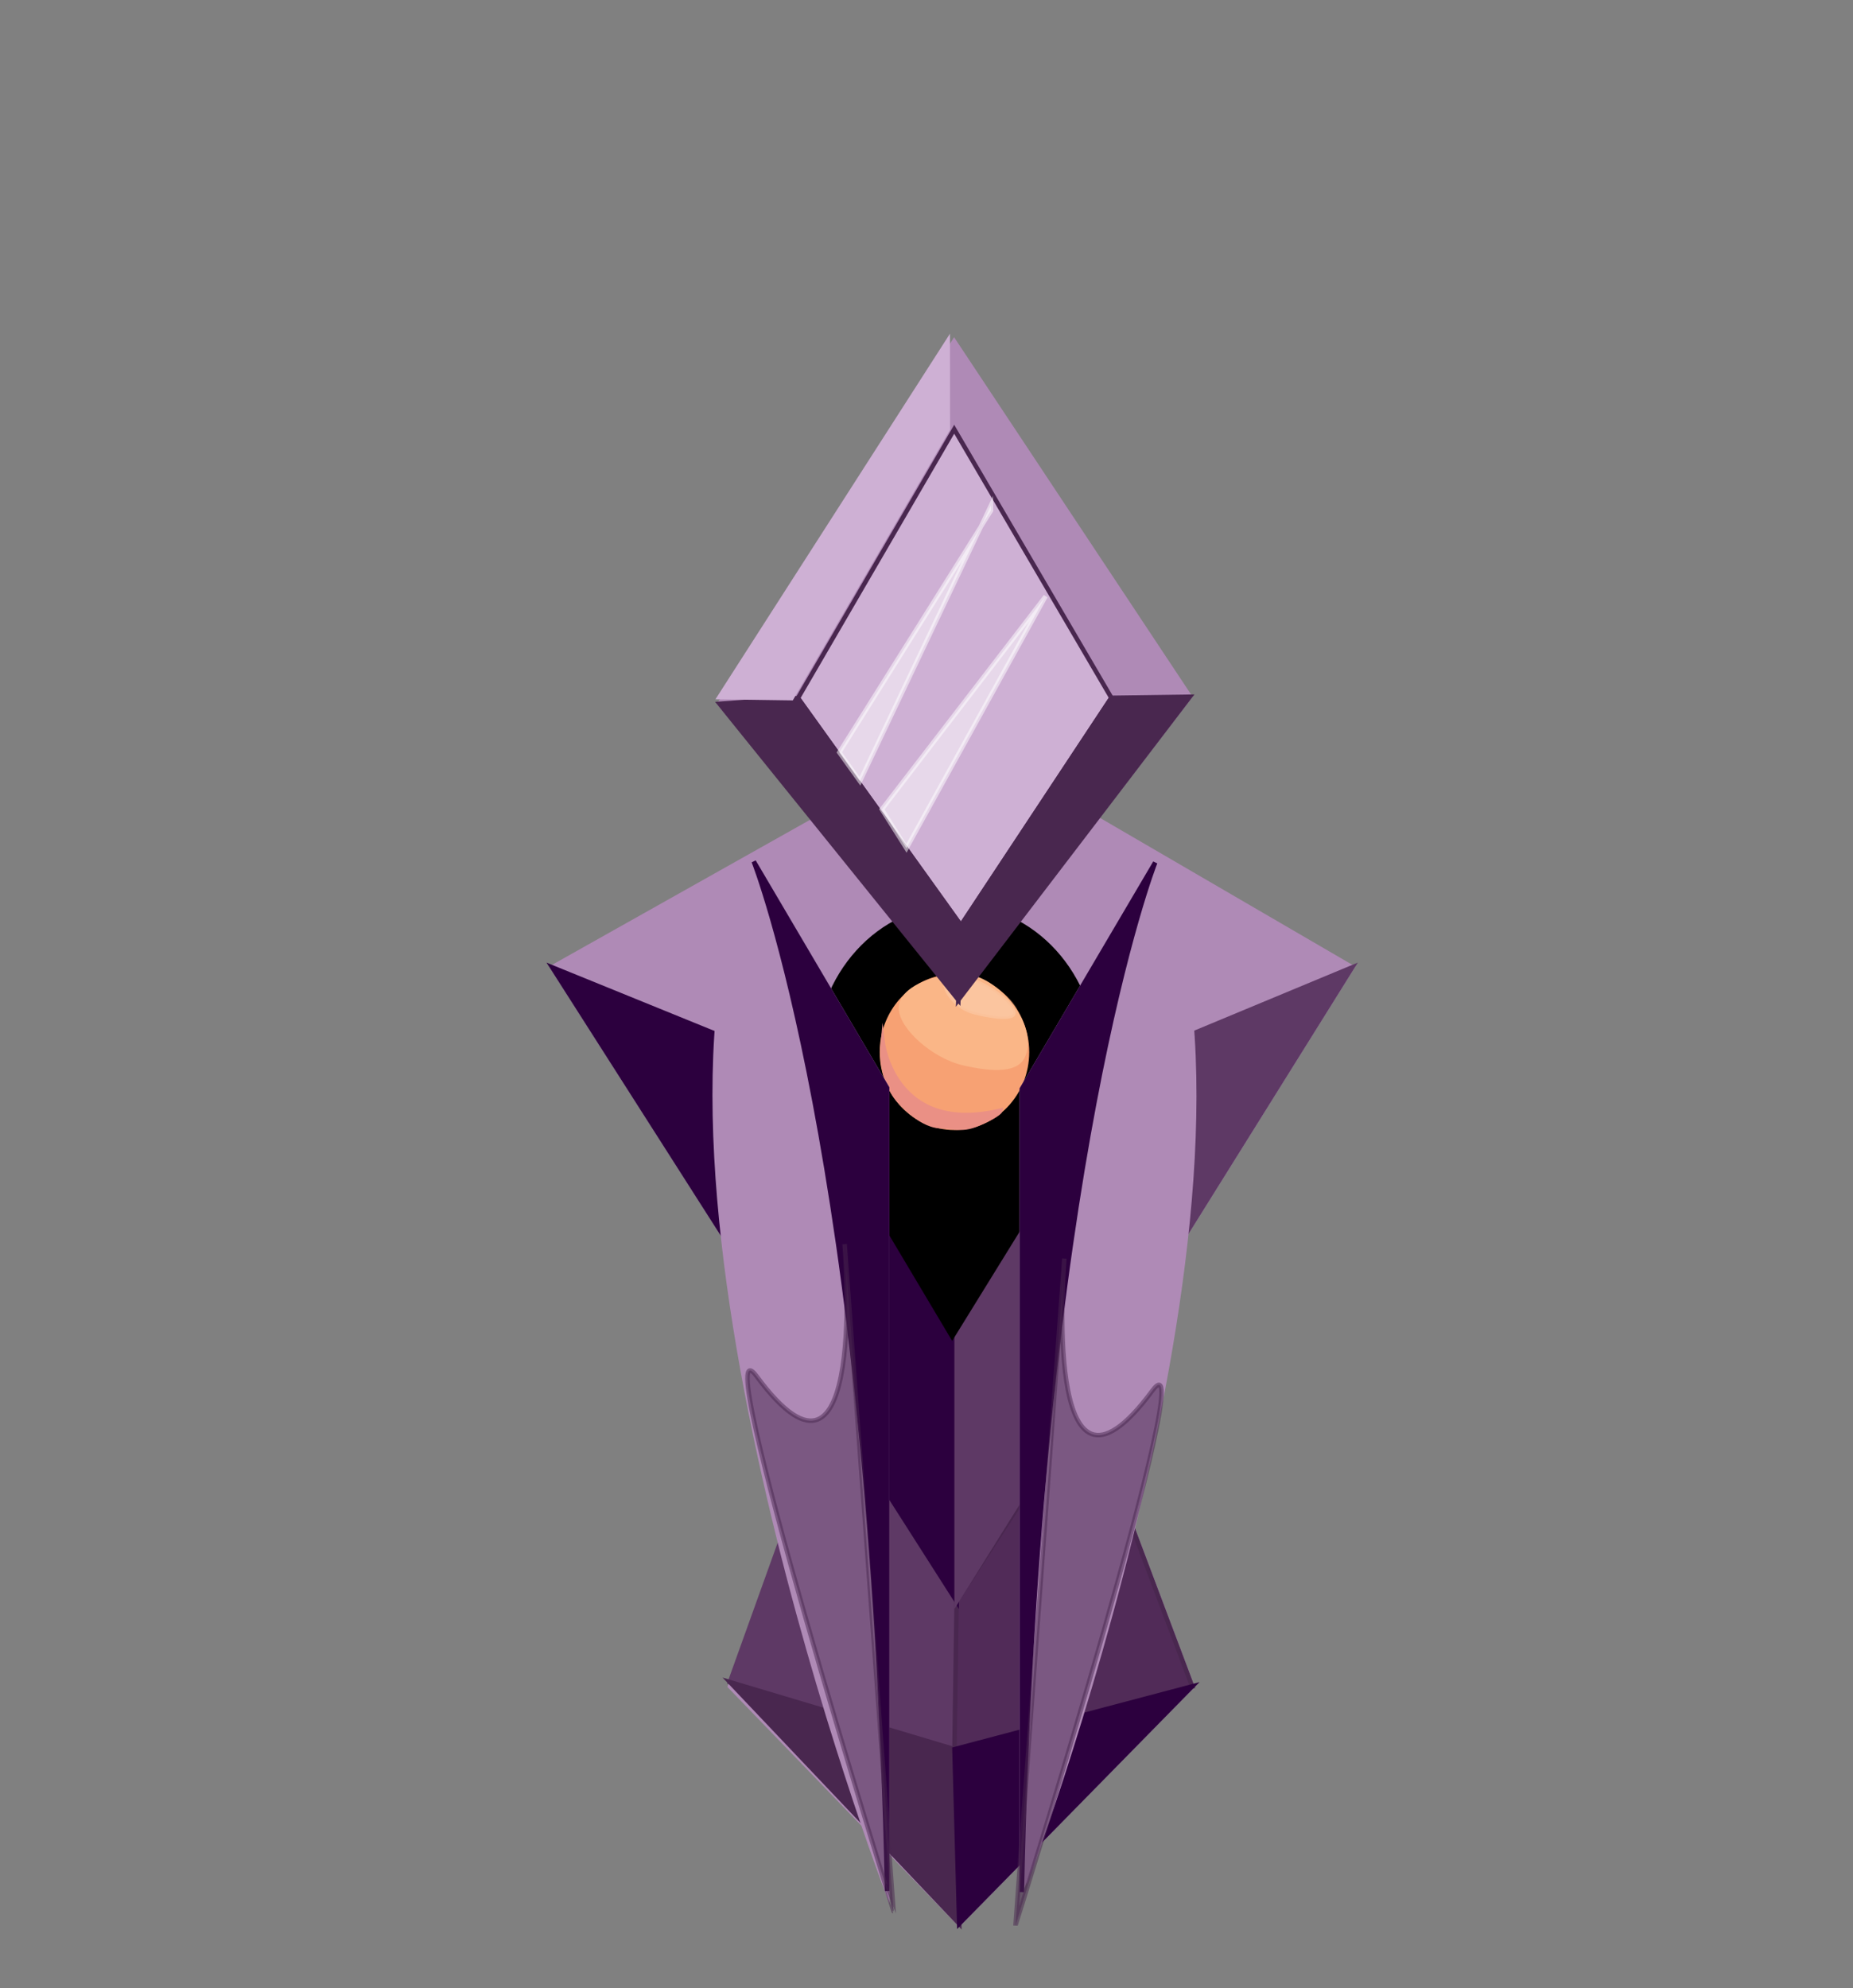 <?xml version="1.0" encoding="utf-8"?>
<!-- Generator: Adobe Illustrator 16.0.3, SVG Export Plug-In . SVG Version: 6.00 Build 0)  -->
<!DOCTYPE svg PUBLIC "-//W3C//DTD SVG 1.1//EN" "http://www.w3.org/Graphics/SVG/1.1/DTD/svg11.dtd">
<svg version="1.1" id="Layer_4" xmlns="http://www.w3.org/2000/svg" xmlns:xlink="http://www.w3.org/1999/xlink" x="0px" y="0px"
	 width="411px" height="441px" viewBox="0 0 411 441" enable-background="new 0 0 411 441" xml:space="preserve">
<rect x="0" y="0" width="411" height="441" fill="#808080" stroke="none"/>
<polygon fill="#AF8AB6" stroke="#AF8AB6" stroke-miterlimit="10" points="264.432,374.024 212.185,235.326 161.91,374.024 
	212.755,426.66 "/>
<polygon fill="#AF8AB6" stroke="#AF8AB6" stroke-miterlimit="10" points="299.921,214.552 212.185,355.137 122.478,214.552 
	212.755,163.802 "/>
<polygon fill="#5E3965" stroke="#5E3965" stroke-miterlimit="10" points="211.703,387.964 161.91,373.081 184.142,311.189 
	212.185,355.137 "/>
<polygon fill="#512B58" stroke="#49274F" stroke-miterlimit="10" points="264.432,374.024 211.703,387.964 212.185,355.137 
	240.763,311.189 "/>
<polygon fill="#49274F" stroke="#49274F" stroke-miterlimit="10" points="212.755,426.66 161.91,373.081 211.703,387.964 "/>
<polygon fill="#2C003E" stroke="#2C003E" stroke-miterlimit="10" points="264.432,374.024 211.703,387.964 212.755,426.66 "/>
<polygon fill="#2C003E" stroke="#2C003E" stroke-miterlimit="10" points="122.478,214.552 212.185,251.043 212.185,355.137 "/>
<polygon fill="#5E3965" stroke="#5E3965" stroke-miterlimit="10" points="299.921,214.552 212.185,251.043 212.185,355.137 "/>
<polygon stroke="#000000" stroke-miterlimit="10" points="184.176,251.043 211.2,296.436 239.231,251.043 "/>
<polygon fill="#8D6692" stroke="#AF8AB6" stroke-miterlimit="10" points="195.247,137.952 181.326,181.471 213.203,191.512 
	212.625,159.494 "/>
<polygon fill="#8D6692" stroke="#AF8AB6" stroke-miterlimit="10" points="242.882,181.342 213.203,191.512 212.625,159.494 
	229.92,137.952 "/>
<ellipse stroke="#000000" stroke-miterlimit="10" cx="212.104" cy="235.044" rx="30.778" ry="33.858"/>
<path fill="#8D6692" stroke="#AF8AB6" stroke-miterlimit="10" d="M303.092,163.802"/>
<polygon opacity="0.5" fill="#49274F" stroke="#49274F" stroke-miterlimit="10" points="212.961,178.117 188.355,159.494 
	193.71,137.952 212.625,159.494 229.766,137.952 235.919,158.034 "/>
<path fill="#49274F" stroke="#49274F" stroke-miterlimit="10" d="M561.5,252.712"/>
<path fill="#F7A173" stroke="#F7A173" stroke-miterlimit="10" d="M227.783,233.346c0,9.271-7.2,16.787-16.08,16.787
	s-16.08-7.516-16.08-16.787c0-1.041,0.09-2.059,0.264-3.047c1.373-7.817,7.932-13.741,15.816-13.741
	C220.583,216.558,227.783,224.074,227.783,233.346z"/>
<path fill="#EA9085" stroke="#EA9085" stroke-miterlimit="10" d="M221.889,246.336c-23.487,5.613-26.071-14.94-26.071-14.94
	c-0.759,7.97,3.378,12.501,3.378,12.501s4.538,5.508,9.076,5.852c4.538,0.344,5.61,0.93,9.536-0.869
	C221.733,247.081,221.889,246.336,221.889,246.336z"/>
<path fill="#FAB687" stroke="#FAB687" stroke-miterlimit="10" d="M226.908,234.194c-1.599,3.727-8.359,2.712-13.159,1.61
	c-6.855-1.574-13.908-8.112-13.908-12.209c0-4.098,6.896-7.037,13.908-7.037S229.854,227.326,226.908,234.194z"/>
<path opacity="0.2" fill="#FFFFFF" stroke="#FAB687" stroke-miterlimit="10" d="M225.262,224.51c0.372,2.562-6.553,1.166-9.34,0.442
	c-3.544-0.921-6.607-4.278-6.607-6.614c0-2.335,4.626-2.346,8.121-0.681C220.65,219.188,224.926,222.202,225.262,224.51z"/>
<g>
	<path fill="#AF8AB6" stroke="#AF8AB6" stroke-miterlimit="10" d="M256.222,191.312l-29.572,50.21v178.124
		C226.649,419.646,286.782,262.077,256.222,191.312z"/>
	<path fill="#2C003E" stroke="#2C003E" stroke-miterlimit="10" d="M226.649,419.646c3.376-162.039,29.572-228.334,29.572-228.334
		l-29.572,50.21V419.646z"/>
	<path opacity="0.5" fill="#49274F" stroke="#49274F" stroke-miterlimit="10" d="M255.595,308.435
		c-24.802,33.562-19.514-29.301-19.514-29.301l-10.843,147.933C225.238,427.066,267.238,292.679,255.595,308.435z"/>
</g>
<g>
	<path fill="#AF8AB6" stroke="#AF8AB6" stroke-miterlimit="10" d="M167.186,191.079l29.574,50.21v178.124
		C196.76,419.413,136.627,261.844,167.186,191.079z"/>
	<path fill="#2C003E" stroke="#2C003E" stroke-miterlimit="10" d="M196.76,419.413c-3.378-162.039-29.574-228.334-29.574-228.334
		l29.574,50.21V419.413z"/>
	<path opacity="0.5" fill="#49274F" stroke="#49274F" stroke-miterlimit="10" d="M167.829,305.246
		c24.802,33.562,19.513-29.301,19.513-29.301l10.844,147.934C198.185,423.879,156.185,289.49,167.829,305.246z"/>
</g>
<g>
	<polygon fill="#AF8AB6" stroke="#AF8AB6" stroke-miterlimit="10" points="263.916,154.533 213.534,220.271 159.595,156.097 
		211.631,75.707 	"/>
	<polygon fill="#CEB0D4" stroke="#49274F" stroke-miterlimit="10" points="246.504,154.776 213.142,205.241 176.986,154.834 
		211.646,95.2 	"/>
	<polygon fill="#49274F" stroke="#49274F" stroke-miterlimit="10" points="159.595,156.097 176.986,154.834 213.142,205.241 
		212.564,221.758 	"/>
	<polygon fill="#CEB0D4" stroke="#CEB0D4" stroke-miterlimit="10" points="210.207,75.707 210.222,95.2 175.56,154.834 
		159.595,154.608 	"/>
	<polygon fill="#49274F" stroke="#49274F" stroke-miterlimit="10" points="263.916,154.533 246.504,154.776 213.142,205.241 
		212.564,221.758 	"/>
	<polygon opacity="0.5" fill="#FFFFFF" stroke="#FFFFFF" stroke-miterlimit="10" points="219.81,113.23 186.155,166.878 
		190.736,173.264 219.792,112.117 	"/>
	<polygon opacity="0.5" fill="#FFFFFF" stroke="#FFFFFF" stroke-miterlimit="10" points="195.596,179.506 201.047,188.146 
		231.922,132.256 	"/>
</g>
</svg>
